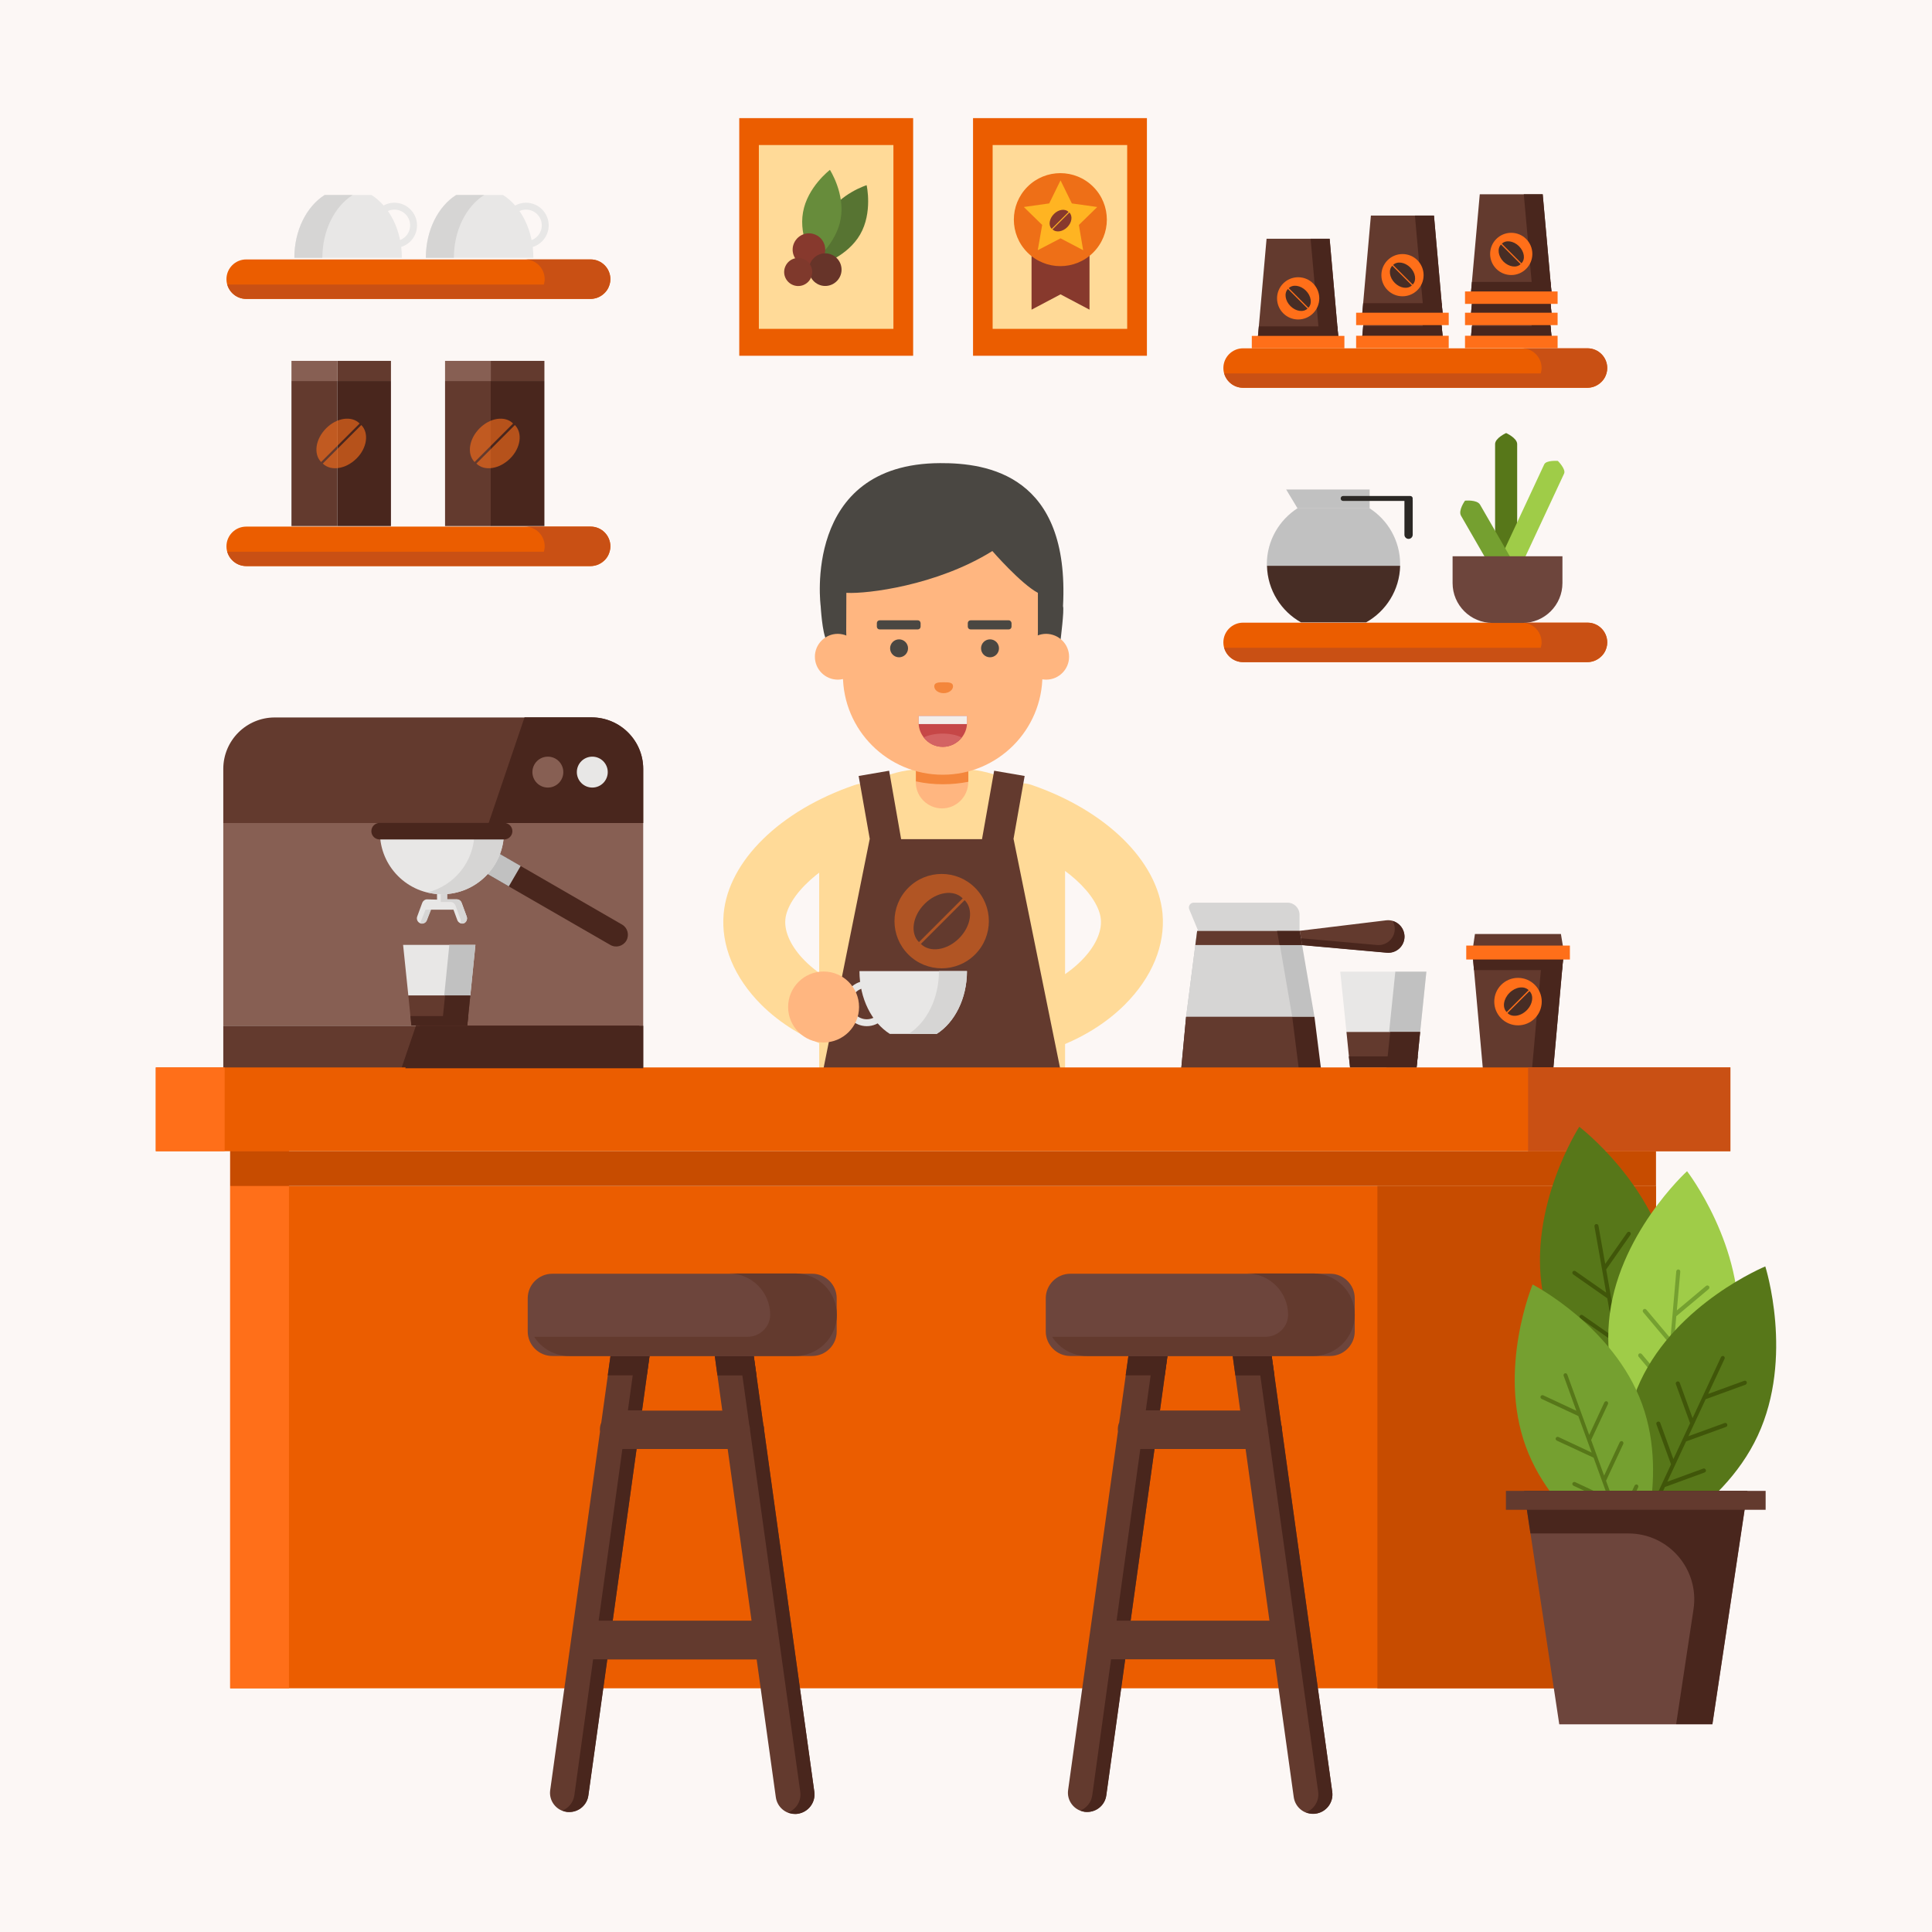<?xml version="1.0" encoding="utf-8"?>
<!-- Generator: Adobe Illustrator 22.1.0, SVG Export Plug-In . SVG Version: 6.00 Build 0)  -->
<svg version="1.1" xmlns="http://www.w3.org/2000/svg" xmlns:xlink="http://www.w3.org/1999/xlink" x="0px" y="0px"
	 viewBox="0 0 1400 1400" style="enable-background:new 0 0 1400 1400;" xml:space="preserve">
<style type="text/css">
	.st0{fill:#FCF7F5;}
	.st1{fill:#EB5D00;}
	.st2{fill:#C95014;}
	.st3{fill:#FFDA98;}
	.st4{fill:#633A2E;}
	.st5{opacity:0.5;}
	.st6{fill:#FF6F19;}
	.st7{fill:#E8E7E6;}
	.st8{fill:#D6D5D4;}
	.st9{fill:#FFB680;}
	.st10{fill:#F4863B;}
	.st11{fill:#875F53;}
	.st12{fill:#49261D;}
	.st13{fill:#C1C1C1;}
	.st14{fill:#472D25;}
	.st15{fill:#C74C00;}
	.st16{fill:#6D453C;}
	.st17{fill:#577719;}
	.st18{fill:#405609;}
	.st19{fill:#9FCC48;}
	.st20{fill:#75A030;}
	.st21{opacity:0.6;}
	.st22{fill:#2B2825;}
	.st23{opacity:0.85;}
	.st24{fill:#3A6320;}
	.st25{fill:#4C7F2A;}
	.st26{fill:#721D1A;}
	.st27{fill:#4C1715;}
	.st28{fill:#681D19;}
	.st29{fill:#FFAE0D;}
	.st30{fill:#C64747;}
	.st31{fill:#F2EEEB;}
	.st32{fill:#D36363;}
	.st33{fill:#4A4742;}
</style>
<g id="BACKGROUND">
	<rect class="st0" width="1400" height="1400"/>
</g>
<g id="OBJECT">
	<g>
		<g>
			<g>
				<path class="st1" d="M428,410.2H178.4c-7.9,0-14.3-6.4-14.3-14.3l0,0c0-7.9,6.4-14.3,14.3-14.3H428c7.9,0,14.3,6.4,14.3,14.3
					l0,0C442.3,403.8,435.9,410.2,428,410.2z"/>
				<path class="st2" d="M441.7,399.8c0.4-1.3,0.6-2.5,0.6-3.9c0-7.9-6.4-14.3-14.3-14.3h-47.6c7.9,0,14.3,6.4,14.3,14.3
					c0,1.4-0.3,2.7-0.6,3.9H164.7c1.7,6,7.2,10.4,13.7,10.4h201.9H428c0.9,0,1.8-0.1,2.6-0.3c0.3-0.1,0.6-0.2,0.9-0.2
					c0.5-0.1,1-0.3,1.5-0.5c0.4-0.1,0.7-0.3,1.1-0.5c0.4-0.2,0.7-0.4,1.1-0.6c0.4-0.2,0.8-0.5,1.2-0.8c0.2-0.2,0.4-0.3,0.6-0.5
					C439.3,405.1,440.9,402.6,441.7,399.8L441.7,399.8L441.7,399.8z"/>
			</g>
			<g>
				<path class="st1" d="M428,216.6H178.4c-7.9,0-14.3-6.4-14.3-14.3l0,0c0-7.9,6.4-14.3,14.3-14.3H428c7.9,0,14.3,6.4,14.3,14.3
					l0,0C442.3,210.1,435.9,216.6,428,216.6z"/>
				<path class="st2" d="M441.7,206.2c0.4-1.3,0.6-2.5,0.6-3.9c0-7.9-6.4-14.3-14.3-14.3h-47.6c7.9,0,14.3,6.4,14.3,14.3
					c0,1.4-0.3,2.7-0.6,3.9H164.7c1.7,6,7.2,10.4,13.7,10.4h201.9H428c0.9,0,1.8-0.1,2.6-0.3c0.3-0.1,0.6-0.2,0.9-0.2
					c0.5-0.1,1-0.3,1.5-0.5c0.4-0.1,0.7-0.3,1.1-0.5c0.4-0.2,0.7-0.4,1.1-0.6c0.4-0.2,0.8-0.5,1.2-0.8c0.2-0.2,0.4-0.3,0.6-0.5
					C439.3,211.4,440.9,209,441.7,206.2L441.7,206.2L441.7,206.2z"/>
			</g>
			<g>
				<g>
					<g>
						<path class="st3" d="M667.2,770.5c-46.1,0-88.2-15.3-115.5-42.4C532,708.4,522.3,685,524.4,662c3.5-38,40.7-74.6,94.8-93.1
							c11.7-4,24.4,2.2,28.5,13.9c4,11.7-2.2,24.4-13.9,28.5c-40,13.8-63.2,38.6-64.7,54.9c-0.9,9.3,4.4,20.3,14.3,30.2
							c22,21.9,59.4,32.5,100.1,28.6c12.3-1.2,23.3,7.8,24.5,20.1c1.2,12.3-7.8,23.3-20.1,24.5C680.9,770.2,674,770.5,667.2,770.5z"
							/>
						<path class="st3" d="M699.5,770.5c-6.8,0-13.7-0.3-20.6-1c-12.3-1.2-21.3-12.2-20.1-24.5c1.2-12.3,12.2-21.3,24.5-20.1
							c40.8,3.9,78.2-6.7,100.1-28.6c10-9.9,15.2-20.9,14.3-30.2c-1.5-16.4-24.7-41.2-64.7-54.9c-11.7-4-17.9-16.8-13.9-28.5
							c4-11.7,16.8-17.9,28.5-13.9c54,18.6,91.2,55.1,94.8,93.1c2.1,22.9-7.6,46.4-27.3,66.1C787.7,755.3,745.6,770.5,699.5,770.5z"
							/>
						<path class="st3" d="M771.7,820.3H593.6V632.6c0-41.5,33.7-75.2,75.2-75.2h27.8c41.5,0,75.2,33.7,75.2,75.2V820.3z"/>
					</g>
					<g>
						<polygon class="st4" points="593.4,790.8 771.6,790.8 734.5,608.1 734.4,608.1 742.5,562.3 720.4,558.5 711.6,608.1 
							653,608.1 644.3,558.5 622.2,562.3 630.3,608.1 630.2,608.1 						"/>
						<g class="st5">
							
								<ellipse transform="matrix(0.707 -0.707 0.707 0.707 -272.074 678.09)" class="st6" cx="682.5" cy="667.5" rx="34.2" ry="34.2"/>
							<g>
								<path class="st4" d="M670,655c-8.8,8.8-10.6,21.2-4.1,27.7l31.7-31.7C691.2,644.4,678.8,646.2,670,655z"/>
								<path class="st4" d="M699,652.3L667.3,684c6.5,6.5,18.9,4.7,27.7-4.1C703.7,671.2,705.6,658.8,699,652.3z"/>
							</g>
						</g>
					</g>
				</g>
				<g>
					<g>
						<path class="st7" d="M700.7,703.7h-77.9c0,20,9,37.3,22,45.5h34C691.7,741,700.7,723.7,700.7,703.7z"/>
						<path class="st8" d="M680.4,703.7c0,20-9,37.3-22,45.5h20.3c13-8.2,22-25.5,22-45.5H680.4z"/>
						<path class="st7" d="M628.1,710.8c-9.1,0-16.4,7.4-16.4,16.4c0,9.1,7.4,16.4,16.4,16.4c9.1,0,16.4-7.4,16.4-16.4
							C644.5,718.2,637.1,710.8,628.1,710.8z M628.1,738.6c-6.3,0-11.4-5.1-11.4-11.4c0-6.3,5.1-11.4,11.4-11.4
							c6.3,0,11.4,5.1,11.4,11.4C639.4,733.5,634.4,738.6,628.1,738.6z"/>
					</g>
					<circle class="st9" cx="596.8" cy="729.7" r="25.7"/>
				</g>
			</g>
			<g>
				<path class="st7" d="M308.6,186.8h77.9c0-20-9-37.3-22-45.5h-34C317.5,149.5,308.6,166.8,308.6,186.8z"/>
				<path class="st8" d="M328.9,186.8c0-20,9-37.3,22-45.5h-20.3c-13,8.2-22,25.5-22,45.5H328.9z"/>
				<path class="st7" d="M381.2,179.7c9.1,0,16.4-7.4,16.4-16.4s-7.4-16.4-16.4-16.4s-16.4,7.4-16.4,16.4S372.1,179.7,381.2,179.7z
					 M381.2,151.9c6.3,0,11.4,5.1,11.4,11.4c0,6.3-5.1,11.4-11.4,11.4c-6.3,0-11.4-5.1-11.4-11.4C369.8,157,374.9,151.9,381.2,151.9
					z"/>
			</g>
			<g>
				<path class="st7" d="M213.3,186.8h77.9c0-20-9-37.3-22-45.5h-34C222.2,149.5,213.3,166.8,213.3,186.8z"/>
				<path class="st8" d="M233.6,186.8c0-20,9-37.3,22-45.5h-20.3c-13,8.2-22,25.5-22,45.5H233.6z"/>
				<path class="st7" d="M285.8,179.7c9.1,0,16.4-7.4,16.4-16.4s-7.4-16.4-16.4-16.4s-16.4,7.4-16.4,16.4S276.8,179.7,285.8,179.7z
					 M285.8,151.9c6.3,0,11.4,5.1,11.4,11.4c0,6.3-5.1,11.4-11.4,11.4c-6.3,0-11.4-5.1-11.4-11.4C274.5,157,279.6,151.9,285.8,151.9
					z"/>
			</g>
			<path class="st9" d="M663.6,544v22.8c0,10.5,8.6,19,19,19c10.5,0,19-8.6,19-19V544H663.6z"/>
			<path class="st10" d="M701.7,556.6v9.9c-6,1.2-12.1,1.8-18.5,1.8c-6.7,0-13.2-0.7-19.5-2.1v-9.9c6.3,1.5,12.8,2.3,19.5,2.3
				C689.6,558.6,695.7,557.9,701.7,556.6z"/>
			<g>
				<polygon class="st11" points="466.1,713.1 466.1,596.4 161.8,596.4 161.8,713.1 161.8,743.3 466.1,743.3 				"/>
				<rect x="161.8" y="743.3" class="st4" width="304.3" height="30.8"/>
				<polygon class="st4" points="463.3,743.3 463.3,774.1 290.9,774.1 301.4,743.3 				"/>
				<path class="st4" d="M466.1,557.2c0-20.6-16.7-37.3-37.3-37.3H199.1c-20.6,0-37.3,16.7-37.3,37.3v39.2h304.3V557.2z"/>
				<polygon class="st12" points="463.3,743.3 463.3,774.1 290.9,774.1 301.4,743.3 				"/>
				<path class="st12" d="M466.1,557.2v39.2H354.1l26-76.6h48.6C449.3,519.9,466.1,536.6,466.1,557.2z"/>
				<circle class="st7" cx="429.2" cy="559.5" r="11.2"/>
				<circle class="st11" cx="397" cy="559.5" r="11.2"/>
				<g>
					<g>
						<path class="st12" d="M453.9,681.6L453.9,681.6c-2.4,4.1-7.6,5.5-11.7,3.1L345.6,629c-4.1-2.4-5.5-7.6-3.1-11.7l0,0
							c2.4-4.1,7.6-5.5,11.7-3.1l96.6,55.8C454.8,672.3,456.2,677.5,453.9,681.6z"/>
						<path class="st13" d="M354.1,614.1c-4.1-2.4-9.3-0.9-11.7,3.1c-2.4,4.1-0.9,9.3,3.1,11.7l23.2,13.4l8.6-14.8L354.1,614.1z"/>
						<path class="st7" d="M338.2,664.2l-3.6-9.8c0-0.1-0.1-0.1-0.1-0.2c-0.5-1.5-1.9-2.5-3.5-2.5H324V642c0-2.1-1.7-3.7-3.7-3.7
							c-2.1,0-3.7,1.7-3.7,3.7l0.1,9.9l-7.2-0.2c-1.6,0-3,1.1-3.5,2.5c0,0.1-0.1,0.1-0.1,0.2l-3.6,9.8c-0.7,1.9,0.3,4.1,2.2,4.8
							c1.9,0.7,4.1-0.3,4.8-2.2l2.8-7.6h16.5l2.8,7.6c0.7,1.9,2.9,2.9,4.8,2.2h0C337.9,668.3,338.9,666.2,338.2,664.2z"/>
						<g>
							<path class="st8" d="M338.2,664.2l-3.6-9.8c0-0.1-0.1-0.1-0.1-0.2c-0.5-1.5-1.9-2.5-3.5-2.5H324V642c0-2.1-1.7-3.7-3.7-3.7
								c-1.5,0-2.7,0.9-3.3,2.1c1.4,0.5,2.4,1.9,2.4,3.5v9.7h7.1c1.6,0,3,1.1,3.5,2.5c0,0.1,0.1,0.1,0.1,0.2l3.6,9.8
								c0.4,1,0.3,2-0.2,2.9c0.8,0.3,1.7,0.4,2.6,0.1h0C337.9,668.3,338.9,666.2,338.2,664.2z"/>
							<path class="st8" d="M308.4,659.1l-3.8,9.5c0,0.1-0.2,0.2-0.2,0.4c0,0,0.1,0,0.1,0.1c1.9,0.7,4.1-0.3,4.8-2.2l3.1-7.7H308.4z
								"/>
						</g>
						<path class="st7" d="M320.2,648c24.8,0,44.9-20.1,44.9-44.9h-89.8C275.3,627.9,295.4,648,320.2,648z"/>
						<path class="st8" d="M343.8,603.1c0,21.1-14.6,38.8-34.2,43.6c3.4,0.8,7,1.3,10.7,1.3c24.8,0,44.9-20.1,44.9-44.9H343.8z"/>
						<path class="st12" d="M365.3,608.3h-90.2c-3.3,0-6-2.7-6-6l0,0c0-3.3,2.7-6,6-6h90.2c3.3,0,6,2.7,6,6l0,0
							C371.3,605.6,368.6,608.3,365.3,608.3z"/>
					</g>
				</g>
			</g>
			<g>
				<g>
					<g>
						<polygon class="st4" points="1133.1,690.4 1100.1,690.4 1099.9,690.4 1067,690.4 1074.5,774.1 1125.6,774.1 						"/>
						<polygon class="st12" points="1131.9,703 1133.1,690.4 1067,690.4 1068.1,703 						"/>
						<polygon class="st12" points="1117.7,690.4 1110.2,774.1 1125.6,774.1 1133.1,690.4 						"/>
						<polygon class="st4" points="1132.9,687.7 1067.2,687.7 1068.8,676.8 1131.1,676.8 						"/>
						<rect x="1062.5" y="685.2" class="st6" width="75.1" height="10.1"/>
					</g>
					<g>
						<circle class="st6" cx="1100" cy="725.8" r="17.2"/>
						<g>
							<path class="st14" d="M1093.8,719.5c-4.4,4.4-5.3,10.6-2,13.9l15.9-15.9C1104.4,714.2,1098.2,715.1,1093.8,719.5z"/>
							<path class="st14" d="M1108.3,718.2l-15.9,15.9c3.3,3.3,9.5,2.4,13.9-2C1110.7,727.7,1111.6,721.4,1108.3,718.2z"/>
						</g>
					</g>
				</g>
			</g>
			<g>
				<g>
					<g>
						<polygon class="st4" points="1124.6,247.6 1095.2,247.6 1095,247.6 1065.6,247.6 1072.3,172.9 1117.9,172.9 						"/>
						<polygon class="st12" points="1123.6,236.4 1124.6,247.6 1065.6,247.6 1066.6,236.4 						"/>
						<polygon class="st12" points="1110.9,247.6 1104.2,172.9 1117.9,172.9 1124.6,247.6 						"/>
						<rect x="1061.6" y="243.3" class="st6" width="67.1" height="9"/>
					</g>
					<g>
						<circle class="st6" cx="1095.1" cy="216" r="15.3"/>
						<g>
							<path class="st14" d="M1089.5,221.6c-3.9-3.9-4.7-9.5-1.8-12.4l14.2,14.2C1099,226.4,1093.5,225.6,1089.5,221.6z"/>
							<path class="st14" d="M1102.5,222.9l-14.2-14.2c2.9-2.9,8.5-2.1,12.4,1.8C1104.6,214.4,1105.5,219.9,1102.5,222.9z"/>
						</g>
					</g>
				</g>
			</g>
			<g>
				<g>
					<g>
						<polygon class="st4" points="1124.6,231 1095.2,231 1095,231 1065.6,231 1072.3,156.2 1117.9,156.2 						"/>
						<polygon class="st12" points="1123.6,219.7 1124.6,231 1065.6,231 1066.6,219.7 						"/>
						<polygon class="st12" points="1110.9,231 1104.2,156.2 1117.9,156.2 1124.6,231 						"/>
						<rect x="1061.6" y="226.6" class="st6" width="67.1" height="9"/>
					</g>
					<g>
						<circle class="st6" cx="1095.1" cy="199.4" r="15.3"/>
						<g>
							<path class="st14" d="M1089.5,205c-3.9-3.9-4.7-9.5-1.8-12.4l14.2,14.2C1099,209.7,1093.5,208.9,1089.5,205z"/>
							<path class="st14" d="M1102.5,206.2l-14.2-14.2c2.9-2.9,8.5-2.1,12.4,1.8C1104.6,197.7,1105.5,203.3,1102.5,206.2z"/>
						</g>
					</g>
				</g>
			</g>
			<g>
				<g>
					<g>
						<polygon class="st4" points="1124.6,215.5 1095.2,215.5 1095,215.5 1065.6,215.5 1072.3,140.8 1117.9,140.8 						"/>
						<polygon class="st12" points="1123.6,204.3 1124.6,215.5 1065.6,215.5 1066.6,204.3 						"/>
						<polygon class="st12" points="1110.9,215.5 1104.2,140.8 1117.9,140.8 1124.6,215.5 						"/>
						<rect x="1061.6" y="211.2" class="st6" width="67.1" height="9"/>
					</g>
					<g>
						<circle class="st6" cx="1095.1" cy="184" r="15.3"/>
						<g>
							<path class="st14" d="M1089.5,189.6c-3.9-3.9-4.7-9.5-1.8-12.4l14.2,14.2C1099,194.3,1093.5,193.5,1089.5,189.6z"/>
							<path class="st14" d="M1102.5,190.8l-14.2-14.2c2.9-2.9,8.5-2.1,12.4,1.8C1104.6,182.3,1105.5,187.8,1102.5,190.8z"/>
						</g>
					</g>
				</g>
			</g>
			<g>
				<g>
					<g>
						<polygon class="st4" points="1045.7,247.6 1016.3,247.6 1016.2,247.6 986.8,247.6 993.4,172.9 1039.1,172.9 						"/>
						<polygon class="st12" points="1044.7,236.4 1045.7,247.6 986.8,247.6 987.8,236.4 						"/>
						<polygon class="st12" points="1032,247.6 1025.3,172.9 1039.1,172.9 1045.7,247.6 						"/>
						<rect x="982.7" y="243.3" class="st6" width="67.1" height="9"/>
					</g>
					<g>
						<circle class="st6" cx="1016.3" cy="216" r="15.3"/>
						<g>
							<path class="st14" d="M1010.7,221.6c-3.9-3.9-4.7-9.5-1.8-12.4l14.2,14.2C1020.1,226.4,1014.6,225.6,1010.7,221.6z"/>
							<path class="st14" d="M1023.7,222.9l-14.2-14.2c2.9-2.9,8.5-2.1,12.4,1.8C1025.8,214.4,1026.6,219.9,1023.7,222.9z"/>
						</g>
					</g>
				</g>
			</g>
			<g>
				<g>
					<g>
						<polygon class="st4" points="1045.7,231 1016.3,231 1016.2,231 986.8,231 993.4,156.2 1039.1,156.2 						"/>
						<polygon class="st12" points="1044.7,219.7 1045.7,231 986.8,231 987.8,219.7 						"/>
						<polygon class="st12" points="1032,231 1025.3,156.2 1039.1,156.2 1045.7,231 						"/>
						<rect x="982.7" y="226.6" class="st6" width="67.1" height="9"/>
					</g>
					<g>
						<circle class="st6" cx="1016.3" cy="199.4" r="15.3"/>
						<g>
							<path class="st14" d="M1010.7,205c-3.9-3.9-4.7-9.5-1.8-12.4l14.2,14.2C1020.1,209.7,1014.6,208.9,1010.7,205z"/>
							<path class="st14" d="M1023.7,206.2l-14.2-14.2c2.9-2.9,8.5-2.1,12.4,1.8C1025.8,197.7,1026.6,203.3,1023.7,206.2z"/>
						</g>
					</g>
				</g>
			</g>
			<g>
				<g>
					<g>
						<polygon class="st4" points="970.1,247.8 940.7,247.8 940.6,247.8 911.2,247.8 917.8,173 963.5,173 						"/>
						<polygon class="st12" points="969.1,236.5 970.1,247.8 911.2,247.8 912.2,236.5 						"/>
						<polygon class="st12" points="956.4,247.8 949.7,173 963.5,173 970.1,247.8 						"/>
						<rect x="907.1" y="243.4" class="st6" width="67.1" height="9"/>
					</g>
					<g>
						<circle class="st6" cx="940.7" cy="216.2" r="15.3"/>
						<g>
							<path class="st14" d="M935.1,221.8c-3.9-3.9-4.7-9.5-1.8-12.4l14.2,14.2C944.5,226.5,939,225.7,935.1,221.8z"/>
							<path class="st14" d="M948.1,223l-14.2-14.2c2.9-2.9,8.5-2.1,12.4,1.8C950.2,214.5,951,220.1,948.1,223z"/>
						</g>
					</g>
				</g>
			</g>
			<g>
				<polygon class="st7" points="344.5,684.7 318.4,684.7 318.3,684.7 292.1,684.7 295.9,721.4 340.8,721.4 				"/>
				<polygon class="st13" points="325.6,684.7 321.9,721.4 340.8,721.4 344.5,684.7 				"/>
				<polygon class="st4" points="295.9,721.4 298.1,743.1 338.6,743.1 340.8,721.4 				"/>
				<polygon class="st12" points="297.4,736.3 298.1,743.1 338.6,743.1 339.3,736.3 				"/>
				<polygon class="st12" points="322.5,721.4 320.3,743.1 338.6,743.1 340.8,721.4 				"/>
			</g>
			<g>
				<polygon class="st7" points="1033.6,704.1 1002.5,704.1 1002.3,704.1 971.2,704.1 975.7,747.8 1029.1,747.8 				"/>
				<polygon class="st13" points="1011.1,704.1 1006.6,747.8 1029.1,747.8 1033.6,704.1 				"/>
				<polygon class="st4" points="975.7,747.8 978.3,773.6 1026.5,773.6 1029.1,747.8 				"/>
				<polygon class="st12" points="977.4,765.5 978.3,773.6 1026.5,773.6 1027.4,765.5 				"/>
				<polygon class="st12" points="1007.4,747.8 1004.7,773.6 1026.5,773.6 1029.1,747.8 				"/>
			</g>
			<g>
				<path class="st8" d="M941.7,674.7h-73.4l-6.5-15.7c-1-2.3,0.7-4.9,3.2-4.9h67.9c4.9,0,8.8,3.9,8.8,8.8V674.7z"/>
				<polygon class="st13" points="952.5,736.8 859.5,736.8 867.5,674.6 941.8,674.6 				"/>
				<polygon class="st12" points="957.2,774.1 856,774.1 859.5,736.8 952.5,736.8 				"/>
				<polygon class="st8" points="936.4,736.8 859.5,736.8 867.5,674.6 925.7,674.6 				"/>
				<polygon class="st4" points="941.1,774.1 856,774.1 859.5,736.8 936.4,736.8 				"/>
				<polygon class="st4" points="943.6,684.8 941.8,674.6 867.5,674.6 866.2,684.8 				"/>
				<polygon class="st12" points="941.8,674.6 925.4,674.6 927.2,684.8 943.6,684.8 				"/>
				<path class="st4" d="M943.6,684.8l61.3,5.5c6.9,0.6,12.8-4.8,12.8-11.7l0,0c0-7.1-6.2-12.5-13.2-11.7l-62.7,7.6L943.6,684.8z"/>
				<path class="st12" d="M1009.2,667.4c0.9,1.7,1.5,3.6,1.5,5.7c0,6.9-5.9,12.3-12.8,11.7l-55.1-4.9l0.9,5l61.3,5.5
					c6.9,0.6,12.8-4.8,12.8-11.7C1017.7,673.2,1014,668.8,1009.2,667.4z"/>
			</g>
			<g>
				<rect x="166.8" y="859.4" class="st1" width="1033.2" height="364"/>
				<rect x="166.8" y="785.8" class="st6" width="42.6" height="437.6"/>
				<rect x="112.9" y="773.5" class="st1" width="1141" height="60.7"/>
				<rect x="112.9" y="773.5" class="st6" width="49.9" height="60.7"/>
				<rect x="1107.3" y="773.5" class="st2" width="146.6" height="60.7"/>
				<g>
					<rect x="998.1" y="859.4" class="st15" width="201.9" height="364"/>
					<rect x="166.8" y="834.2" class="st15" width="1033.2" height="25.2"/>
				</g>
			</g>
			<g>
				<path class="st4" d="M965.4,1298.5L929,1036.2c0-0.1,0-0.2,0-0.2c0-1.3-0.2-2.6-0.6-3.8l-8.2-59c-1.1-7.7-8.1-13-15.8-11.9
					c-7.7,1.1-13,8.1-11.9,15.8l6.2,45h-58.2l6.2-45c1.1-7.7-4.3-14.7-11.9-15.8c-7.7-1.1-14.7,4.3-15.8,11.9l-8,57.6
					c-0.7,1.6-1,3.4-1,5.2c0,0.4,0.1,0.9,0.1,1.3L774,1297.1c-1.1,7.7,4.3,14.7,11.9,15.8c0.7,0.1,1.3,0.1,1.9,0.1
					c6.9,0,12.9-5.1,13.8-12.1l13.7-98.5h108.3l13.9,99.9c1,7,7,12.1,13.8,12.1c0.6,0,1.3,0,1.9-0.1
					C961.1,1313.2,966.4,1306.1,965.4,1298.5z M819.3,1174.4l17.3-124.4h66l17.3,124.4H819.3z"/>
				<g>
					<polygon class="st12" points="836.6,1050 826.3,1050 809.1,1174.4 819.3,1174.4 					"/>
					<path class="st12" d="M836.5,977l-6.2,45h10.3l6.2-45c1.1-7.7-4.3-14.7-11.9-15.8c-2.5-0.3-4.9,0-7,0.9
						C833.6,964.5,837.4,970.5,836.5,977z"/>
					<path class="st12" d="M965.4,1298.5L929,1036.2c0-0.1,0-0.2,0-0.2c0-1.3-0.2-2.6-0.6-3.8l-8.2-59c-1.1-7.7-8.1-13-15.8-11.9
						c-1.1,0.2-2.2,0.5-3.2,0.9c4.5,1.8,8,5.9,8.8,11l8.2,59c0.3,1.2,0.6,2.5,0.6,3.8c0,0.1,0,0.2,0,0.2l36.4,262.2
						c0.9,6.5-2.9,12.6-8.8,14.9c1.6,0.6,3.3,1,5.1,1c0.6,0,1.3,0,1.9-0.1C961.1,1313.2,966.4,1306.1,965.4,1298.5z"/>
					<path class="st12" d="M791.5,1300.9c-0.7,5.2-4.2,9.3-8.7,11.1c1,0.4,2.1,0.7,3.2,0.9c0.7,0.1,1.3,0.1,1.9,0.1
						c6.9,0,12.9-5.1,13.8-12.1l13.7-98.5h-10.3L791.5,1300.9z"/>
				</g>
				<path class="st12" d="M895.2,996.7h28.3l-3.3-23.5c-1.1-7.7-8.1-13-15.8-11.9c-7.7,1.1-13,8.1-11.9,15.8L895.2,996.7z"/>
				<path class="st12" d="M844,996.7l2.7-19.7c1.1-7.7-4.3-14.7-11.9-15.8c-7.7-1.1-14.7,4.3-15.8,11.9l-3.3,23.5H844z"/>
				<path class="st16" d="M963.9,982.6H775.6c-9.8,0-17.8-8-17.8-17.8v-24c0-9.8,8-17.8,17.8-17.8h188.3c9.8,0,17.8,8,17.8,17.8v24
					C981.7,974.5,973.7,982.6,963.9,982.6z"/>
				<path class="st4" d="M951.8,922.8h-48.3c16.4,0,29.9,13.4,29.9,29.9v0c0,0.1,0,0.1,0,0.2c-0.1,8.8-7.6,15.8-16.4,15.8H762.4
					c5.3,8.3,14.6,13.9,25.2,13.9h116h48.3c1.2,0,2.4-0.1,3.5-0.2c0.3,0,0.7-0.1,1-0.2c0.8-0.1,1.7-0.3,2.5-0.5
					c0.3-0.1,0.7-0.2,1-0.3c0.9-0.3,1.9-0.6,2.8-0.9c0.2-0.1,0.3-0.1,0.5-0.2c1.1-0.5,2.2-1,3.2-1.6c0.1,0,0.1-0.1,0.2-0.1
					c1-0.6,1.9-1.2,2.8-1.8c0.1-0.1,0.3-0.2,0.4-0.3c0.9-0.7,1.7-1.4,2.5-2.1c0,0,0.1-0.1,0.1-0.1c5.7-5.5,9.3-13.1,9.3-21.6v0
					C981.7,936.3,968.3,922.8,951.8,922.8z"/>
			</g>
			<g>
				<path class="st4" d="M590.1,1298.5l-36.4-262.2c0-0.1,0-0.2,0-0.2c0-1.3-0.2-2.6-0.6-3.8l-8.2-59c-1.1-7.7-8.1-13-15.8-11.9
					c-7.7,1.1-13,8.1-11.9,15.8l6.2,45h-58.2l6.2-45c1.1-7.7-4.3-14.7-11.9-15.8c-7.7-1.1-14.7,4.3-15.8,11.9l-8,57.6
					c-0.7,1.6-1,3.4-1,5.2c0,0.4,0.1,0.9,0.1,1.3l-36.1,259.8c-1.1,7.7,4.3,14.7,11.9,15.8c0.7,0.1,1.3,0.1,1.9,0.1
					c6.9,0,12.9-5.1,13.8-12.1l13.7-98.5h108.3l13.9,99.9c1,7,7,12.1,13.8,12.1c0.6,0,1.3,0,1.9-0.1
					C585.8,1313.2,591.1,1306.1,590.1,1298.5z M444,1174.4l17.3-124.4h66l17.3,124.4H444z"/>
				<g>
					<polygon class="st12" points="461.3,1050 451,1050 433.8,1174.4 444,1174.4 					"/>
					<path class="st12" d="M461.2,977l-6.2,45h10.3l6.2-45c1.1-7.7-4.3-14.7-11.9-15.8c-2.5-0.3-4.9,0-7,0.9
						C458.3,964.5,462.1,970.5,461.2,977z"/>
					<path class="st12" d="M590.1,1298.5l-36.4-262.2c0-0.1,0-0.2,0-0.2c0-1.3-0.2-2.6-0.6-3.8l-8.2-59c-1.1-7.7-8.1-13-15.8-11.9
						c-1.1,0.2-2.2,0.5-3.2,0.9c4.5,1.8,8.1,5.9,8.8,11l8.2,59c0.3,1.2,0.6,2.5,0.6,3.8c0,0.1,0,0.2,0,0.2l36.4,262.2
						c0.9,6.5-2.9,12.6-8.8,14.9c1.6,0.6,3.3,1,5.1,1c0.6,0,1.3,0,1.9-0.1C585.8,1313.2,591.1,1306.1,590.1,1298.5z"/>
					<path class="st12" d="M416.2,1300.9c-0.7,5.2-4.2,9.3-8.7,11.1c1,0.4,2.1,0.7,3.2,0.9c0.7,0.1,1.3,0.1,1.9,0.1
						c6.9,0,12.9-5.1,13.8-12.1l13.7-98.5h-10.3L416.2,1300.9z"/>
				</g>
				<path class="st12" d="M519.9,996.7h28.3l-3.3-23.5c-1.1-7.7-8.1-13-15.8-11.9c-7.7,1.1-13,8.1-11.9,15.8L519.9,996.7z"/>
				<path class="st12" d="M468.7,996.7l2.7-19.7c1.1-7.7-4.3-14.7-11.9-15.8c-7.7-1.1-14.7,4.3-15.8,11.9l-3.3,23.5H468.7z"/>
				<path class="st16" d="M588.5,982.6H400.2c-9.8,0-17.8-8-17.8-17.8v-24c0-9.8,8-17.8,17.8-17.8h188.3c9.8,0,17.8,8,17.8,17.8v24
					C606.4,974.5,598.4,982.6,588.5,982.6z"/>
				<path class="st4" d="M576.5,922.8h-48.3c16.4,0,29.9,13.4,29.9,29.9v0c0,0.1,0,0.1,0,0.2c-0.1,8.8-7.6,15.8-16.4,15.8H387.1
					c5.3,8.3,14.6,13.9,25.2,13.9h116h48.3c1.2,0,2.4-0.1,3.5-0.2c0.3,0,0.7-0.1,1-0.2c0.8-0.1,1.7-0.3,2.5-0.5
					c0.3-0.1,0.7-0.2,1-0.3c0.9-0.3,1.9-0.6,2.8-0.9c0.2-0.1,0.3-0.1,0.5-0.2c1.1-0.5,2.2-1,3.2-1.6c0.1,0,0.1-0.1,0.2-0.1
					c1-0.6,1.9-1.2,2.8-1.8c0.1-0.1,0.3-0.2,0.4-0.3c0.9-0.7,1.7-1.4,2.5-2.1c0,0,0.1-0.1,0.1-0.1c5.7-5.5,9.3-13.1,9.3-21.6v0
					C606.4,936.3,593,922.8,576.5,922.8z"/>
			</g>
			<g>
				<g>
					<g>
						<path class="st17" d="M1117.9,936.4c10.9,61.7,65.9,103.6,65.9,103.6s37.4-58.2,26.5-119.9c-10.9-61.7-65.9-103.6-65.9-103.6
							S1107,874.6,1117.9,936.4z"/>
						<path class="st18" d="M1182.1,1038.7l-5.6-31.9l-24.6-17.2c-0.7-0.5-0.8-1.4-0.4-2c0.5-0.7,1.4-0.8,2-0.4l22.2,15.5l-5.2-29.6
							l-25.3-17.7c-0.7-0.5-0.8-1.4-0.4-2c0.5-0.7,1.4-0.8,2-0.4l22.9,16l-5-28.2l-24.7-17.3c-0.7-0.5-0.8-1.4-0.4-2
							c0.5-0.7,1.4-0.8,2-0.4l22.3,15.6l-8.5-48c-0.1-0.8,0.4-1.6,1.2-1.7c0.8-0.1,1.6,0.4,1.7,1.2l4.9,27.7l15.9-22.7
							c0.5-0.7,1.4-0.8,2-0.4c0.7,0.5,0.8,1.4,0.4,2l-17.6,25.1l5.1,29.1l16-22.8c0.5-0.7,1.4-0.8,2-0.4c0.7,0.5,0.8,1.4,0.4,2
							l-17.7,25.2l5.6,31.7l15.9-22.6c0.5-0.7,1.4-0.8,2-0.4c0.7,0.5,0.8,1.4,0.4,2l-17.5,25l2.9,16.2l0.1,0.1l-0.1,0.1l5.8,32.9
							c-0.7,1.2-1.2,1.9-1.2,1.9S1183.1,1039.5,1182.1,1038.7z"/>
					</g>
					<g>
						<path class="st19" d="M1165.9,957.7c-5.5,62.4,36.8,117.2,36.8,117.2s51.1-46.5,56.6-109c5.5-62.4-36.8-117.2-36.8-117.2
							S1171.3,895.3,1165.9,957.7z"/>
						<path class="st20" d="M1201.4,1073.2l2.8-32.3l-19.3-23c-0.5-0.6-0.4-1.5,0.2-2.1c0.6-0.5,1.5-0.4,2.1,0.2l17.4,20.7l2.6-30
							l-19.8-23.6c-0.5-0.6-0.4-1.5,0.2-2.1c0.6-0.5,1.5-0.4,2.1,0.2l17.9,21.4l2.5-28.6l-19.4-23.1c-0.5-0.6-0.4-1.5,0.2-2.1
							c0.6-0.5,1.5-0.4,2.1,0.2l17.5,20.8l4.2-48.6c0.1-0.8,0.8-1.4,1.6-1.3c0.8,0.1,1.4,0.8,1.3,1.6l-2.5,28.1l21.2-17.8
							c0.6-0.5,1.5-0.4,2.1,0.2c0.5,0.6,0.4,1.5-0.2,2.1l-23.5,19.7l-2.6,29.4l21.3-17.9c0.6-0.5,1.5-0.4,2.1,0.2
							c0.5,0.6,0.4,1.5-0.2,2.1l-23.6,19.8l-2.8,32.1l21.2-17.8c0.6-0.5,1.5-0.4,2.1,0.2c0.5,0.6,0.4,1.5-0.2,2.1l-23.4,19.6
							l-1.4,16.4l0.1,0.1l-0.1,0.1l-2.9,33.3c-1,1-1.6,1.6-1.6,1.6S1202.2,1074.3,1201.4,1073.2z"/>
					</g>
					<g>
						<path class="st17" d="M1188.7,1000.8c-26.5,56.8-5.5,122.7-5.5,122.7s64-26.2,90.5-83.1c26.5-56.8,5.5-122.7,5.5-122.7
							S1215.2,944,1188.7,1000.8z"/>
						<path class="st18" d="M1265.8,1001.5c-0.3-0.8-1.1-1.2-1.9-0.9l-26.1,9.5l11.9-25.5c0.3-0.7,0-1.6-0.7-1.9
							c-0.7-0.3-1.6,0-1.9,0.7l-20.6,44.2l-9.3-25.6c-0.3-0.8-1.1-1.2-1.9-0.9c-0.8,0.3-1.2,1.1-0.9,1.9l10.3,28.3l-12.1,26
							l-9.5-26.2c-0.3-0.8-1.1-1.2-1.9-0.9c-0.8,0.3-1.2,1.1-0.9,1.9l10.6,29l-12.7,27.3l-9.3-25.4c-0.3-0.8-1.1-1.2-1.9-0.9
							c-0.8,0.3-1.2,1.1-0.9,1.9l10.3,28.2l-13.7,29.4c0.4,1.3,0.6,2.1,0.6,2.1s0.7-0.3,2.1-0.9l14.1-30.3l0.1,0l0-0.1l6.9-14.9
							l28.7-10.5c0.8-0.3,1.2-1.1,0.9-1.9c-0.3-0.8-1.1-1.2-1.9-0.9l-26,9.5l13.6-29.2l28.9-10.5c0.8-0.3,1.2-1.1,0.9-1.9
							c-0.3-0.8-1.1-1.2-1.9-0.9l-26.2,9.5l12.5-26.8l28.8-10.5C1265.6,1003.1,1266,1002.2,1265.8,1001.5z"/>
					</g>
					<g>
						<path class="st20" d="M1189.9,1017.4c20.5,56.3-5,117.3-5,117.3s-58.8-30.3-79.3-86.6c-20.5-56.3,5-117.3,5-117.3
							S1169.4,961.1,1189.9,1017.4z"/>
						<path class="st17" d="M1185.6,1132.8l-10.6-29.1l12.1-26c0.3-0.7,0-1.5-0.7-1.9c-0.7-0.3-1.5,0-1.9,0.7l-10.9,23.5l-9.8-27
							l12.5-26.7c0.3-0.7,0-1.5-0.7-1.9c-0.7-0.3-1.5,0-1.9,0.7l-11.3,24.2l-9.4-25.8l12.2-26.1c0.3-0.7,0-1.5-0.7-1.9
							c-0.7-0.3-1.5,0-1.9,0.7l-11,23.6l-15.9-43.8c-0.3-0.7-1.1-1.1-1.8-0.8c-0.7,0.3-1.1,1.1-0.8,1.8l9.2,25.3l-24-11.2
							c-0.7-0.3-1.5,0-1.9,0.7c-0.3,0.7,0,1.5,0.7,1.9l26.6,12.4l9.7,26.5l-24.1-11.3c-0.7-0.3-1.5,0-1.9,0.7
							c-0.3,0.7,0,1.5,0.7,1.9l26.7,12.4l10.5,28.9l-23.9-11.2c-0.7-0.3-1.5,0-1.9,0.7c-0.3,0.7,0,1.5,0.7,1.9l26.5,12.4l5.4,14.8
							l0,0.1l0.1,0l10.9,30c1.2,0.7,1.9,1,1.9,1S1185.1,1134.1,1185.6,1132.8z"/>
					</g>
				</g>
				<g>
					<polygon class="st16" points="1183.1,1080.4 1187.7,1080.4 1266.3,1080.4 1240.9,1249.5 1187.7,1249.5 1183.1,1249.5 
						1129.9,1249.5 1104.4,1080.4 					"/>
					<path class="st12" d="M1187.7,1080.4h-4.6h-78.7l4.6,30.8h43.2h4.6h23.2c29.2,0,51.5,26,47.2,54.8l-12.6,83.4h26.2l25.4-169.1
						H1187.7z"/>
					
						<rect x="1091.3" y="1080.3" transform="matrix(-1 -1.224647e-16 1.224647e-16 -1 2370.745 2174.352)" class="st4" width="188.2" height="13.7"/>
				</g>
			</g>
			<g>
				<g>
					<g>
						<g>
							<rect x="244.4" y="261.5" class="st4" width="38.9" height="14.6"/>
							<rect x="211.2" y="261.5" class="st11" width="33.2" height="14.6"/>
							<rect x="211.2" y="276.1" class="st4" width="33.2" height="105.1"/>
							<rect x="244.4" y="276.1" class="st12" width="38.9" height="105.1"/>
						</g>
						<g class="st21">
							<path class="st6" d="M236.3,310.4c-7.7,7.7-9.3,18.6-3.6,24.4l27.9-27.9C254.9,301.1,244,302.6,236.3,310.4z"/>
							<path class="st6" d="M261.8,308l-27.9,27.9c5.7,5.7,16.6,4.1,24.4-3.6S267.5,313.7,261.8,308z"/>
						</g>
					</g>
					<g>
						<g>
							<rect x="355.6" y="261.5" class="st4" width="38.9" height="14.6"/>
							<rect x="322.5" y="261.5" class="st11" width="33.2" height="14.6"/>
							<rect x="322.5" y="276.1" class="st4" width="33.2" height="105.1"/>
							<rect x="355.6" y="276.1" class="st12" width="38.9" height="105.1"/>
						</g>
						<g class="st21">
							<path class="st6" d="M347.5,310.4c-7.7,7.7-9.3,18.6-3.6,24.4l27.9-27.9C366.1,301.1,355.2,302.6,347.5,310.4z"/>
							<path class="st6" d="M373.1,308l-27.9,27.9c5.7,5.7,16.6,4.1,24.4-3.6S378.8,313.7,373.1,308z"/>
						</g>
					</g>
				</g>
			</g>
			<g>
				<path class="st1" d="M1150.4,479.8H900.8c-7.9,0-14.3-6.4-14.3-14.3l0,0c0-7.9,6.4-14.3,14.3-14.3h249.5
					c7.9,0,14.3,6.4,14.3,14.3l0,0C1164.7,473.3,1158.3,479.8,1150.4,479.8z"/>
				<path class="st2" d="M1164.1,469.4c0.4-1.3,0.6-2.5,0.6-3.9c0-7.9-6.4-14.3-14.3-14.3h-47.6c7.9,0,14.3,6.4,14.3,14.3
					c0,1.4-0.3,2.7-0.6,3.9H887.1c1.7,6,7.2,10.4,13.7,10.4h201.9h47.6c0.9,0,1.8-0.1,2.6-0.3c0.3-0.1,0.6-0.2,0.9-0.2
					c0.5-0.1,1-0.3,1.5-0.5c0.4-0.1,0.7-0.3,1.1-0.5c0.4-0.2,0.7-0.4,1.1-0.6c0.4-0.2,0.8-0.5,1.2-0.8c0.2-0.2,0.4-0.3,0.6-0.5
					C1161.7,474.6,1163.3,472.2,1164.1,469.4L1164.1,469.4L1164.1,469.4z"/>
			</g>
			<g>
				<path class="st1" d="M1150.4,281H900.8c-7.9,0-14.3-6.4-14.3-14.3l0,0c0-7.9,6.4-14.3,14.3-14.3h249.5c7.9,0,14.3,6.4,14.3,14.3
					l0,0C1164.7,274.5,1158.3,281,1150.4,281z"/>
				<path class="st2" d="M1164.1,270.6c0.4-1.3,0.6-2.5,0.6-3.9c0-7.9-6.4-14.3-14.3-14.3h-47.6c7.9,0,14.3,6.4,14.3,14.3
					c0,1.4-0.3,2.7-0.6,3.9H887.1c1.7,6,7.2,10.4,13.7,10.4h201.9h47.6c0.9,0,1.8-0.1,2.6-0.3c0.3-0.1,0.6-0.2,0.9-0.2
					c0.5-0.1,1-0.3,1.5-0.5c0.4-0.1,0.7-0.3,1.1-0.5c0.4-0.2,0.7-0.4,1.1-0.6c0.4-0.2,0.8-0.5,1.2-0.8c0.2-0.2,0.4-0.3,0.6-0.5
					C1161.7,275.8,1163.3,273.4,1164.1,270.6L1164.1,270.6L1164.1,270.6z"/>
			</g>
			<g>
				<polygon class="st13" points="992.5,368.3 940.2,368.3 932,354.7 992.5,354.7 				"/>
				<path class="st13" d="M1014.6,408.9c0-17.2-9-32.3-22.5-40.8h-51.6c-13.5,8.6-22.5,23.6-22.5,40.8c0,0.4,0,0.8,0,1.1h96.5
					C1014.6,409.7,1014.6,409.3,1014.6,408.9z"/>
				<path class="st14" d="M918.1,410c0.4,17.6,10.3,33,24.7,41h47.1c14.5-8.1,24.3-23.4,24.7-41H918.1z"/>
				<g>
					<path class="st22" d="M1021.9,363h-48.6c-1,0-1.8-0.8-1.8-1.8l0,0c0-1,0.8-1.8,1.8-1.8h48.6c1,0,1.8,0.8,1.8,1.8l0,0
						C1023.7,362.2,1022.9,363,1021.9,363z"/>
					<path class="st22" d="M1023.7,362.6v24.9c0,1.6-1.3,3-3,3l0,0c-1.6,0-3-1.3-3-3v-24.9c0-1.6,1.3-3,3-3l0,0
						C1022.4,359.6,1023.7,361,1023.7,362.6z"/>
				</g>
			</g>
			<g>
				<g>
					<path class="st17" d="M1091.4,416.4L1091.4,416.4c-4.4,0-8-3.6-8-8v-86.6c0-4.4,8-8,8-8l0,0c0,0,8,3.6,8,8v86.6
						C1099.4,412.8,1095.8,416.4,1091.4,416.4z"/>
					<path class="st19" d="M1087.3,423.3L1087.3,423.3c-4-1.8-6-6-4.5-9.2l36.2-77.6c1.5-3.2,9.9-2.5,9.9-2.5l0,0c0,0,6,6,4.5,9.2
						l-36.2,77.6C1095.7,424,1091.3,425.1,1087.3,423.3z"/>
					<path class="st20" d="M1095.2,421L1095.2,421c-3.8,2.2-8.7,0.9-10.9-2.9l-25.6-44.4c-2.2-3.8,2.9-10.9,2.9-10.9l0,0
						c0,0,8.7-0.9,10.9,2.9l25.6,44.4C1100.3,414,1099,418.9,1095.2,421z"/>
				</g>
				<path class="st16" d="M1103.3,451.4h-21.8c-15.9,0-28.9-12.9-28.9-28.9v-19.4h79.6v19.4C1132.2,438.5,1119.2,451.4,1103.3,451.4
					z"/>
			</g>
			<g>
				<g>
					<g>
						<rect x="535.7" y="85.6" class="st1" width="126" height="172.2"/>
						<rect x="549.9" y="105.1" class="st3" width="97.5" height="133.2"/>
					</g>
					<g class="st23">
						<path class="st24" d="M599.4,156.2c-9.2,15.9-4.7,35.7-4.7,35.7s19.4-6,28.6-22c9.2-15.9,4.7-35.7,4.7-35.7
							S608.6,140.2,599.4,156.2z"/>
						<path class="st25" d="M609.2,158.6c-3.2,18.3-19.5,30.7-19.5,30.7s-11.1-17.2-7.8-35.5c3.2-18.3,19.5-30.7,19.5-30.7
							S612.5,140.4,609.2,158.6z"/>
						<path class="st26" d="M596.9,185.9c-2.8,5.9-9.8,8.5-15.7,5.7c-5.9-2.8-8.5-9.8-5.7-15.7c2.8-5.9,9.8-8.5,15.7-5.7
							C597.1,172.9,599.6,180,596.9,185.9z"/>
						<path class="st27" d="M608.7,200.4c-2.8,5.9-9.8,8.5-15.7,5.7c-5.9-2.8-8.5-9.8-5.7-15.7c2.8-5.9,9.8-8.5,15.7-5.7
							C608.9,187.4,611.5,194.5,608.7,200.4z"/>
						<path class="st28" d="M587.6,201.4c-2.4,5.1-8.4,7.3-13.5,4.9c-5.1-2.4-7.3-8.4-4.9-13.5s8.4-7.3,13.5-4.9
							S590,196.3,587.6,201.4z"/>
					</g>
				</g>
				<g>
					<g>
						<rect x="705.1" y="85.6" class="st1" width="126" height="172.2"/>
						<rect x="719.3" y="105.1" class="st3" width="97.5" height="133.2"/>
					</g>
					<g class="st23">
						<polygon class="st26" points="768.5,213.3 747.5,224.4 747.5,154.3 789.5,154.3 789.5,224.4 						"/>
						<g>
							
								<ellipse transform="matrix(0.707 -0.707 0.707 0.707 112.554 590.006)" class="st1" cx="768.5" cy="159.1" rx="33.7" ry="33.7"/>
							<g>
								<polygon class="st29" points="768.5,130.7 776.7,147.4 795.1,150 781.8,163 784.9,181.3 768.5,172.7 752,181.3 755.2,163 
									741.9,150 760.3,147.4 								"/>
								<g>
									<path class="st26" d="M763.7,155.1c-3.4,3.4-4.1,8.2-1.6,10.7l12.2-12.2C771.8,151,767,151.7,763.7,155.1z"/>
									<path class="st26" d="M774.9,154l-12.2,12.2c2.5,2.5,7.3,1.8,10.7-1.6S777.4,156.5,774.9,154z"/>
								</g>
							</g>
						</g>
					</g>
				</g>
			</g>
			<g>
				<path class="st9" d="M683.1,561.4L683.1,561.4c-39.9,0-72.3-32.4-72.3-72.3v-48.9c0-39.9,32.4-72.3,72.3-72.3l0,0
					c39.9,0,72.3,32.4,72.3,72.3V489C755.4,529,723.1,561.4,683.1,561.4z"/>
				<polygon class="st22" points="610.8,366.2 610.8,366.4 610.9,366.4 				"/>
				<polygon class="st22" points="755.7,366.2 755.6,366.4 755.8,366.4 				"/>
				<g>
					<path class="st30" d="M700.7,518.8v4.8c0,0.4,0,0.7,0,1.1c-0.2,3.7-1.6,7-3.7,9.7c-3.2,4.1-8.2,6.8-13.8,6.8
						c-5.6,0-10.6-2.6-13.8-6.8c-2.1-2.7-3.5-6.1-3.7-9.7c0-0.4,0-0.7,0-1.1v-4.8H700.7z"/>
					<path class="st31" d="M700.7,518.8v4.8c0,0.4,0,0.7,0,1.1h-35c0-0.4,0-0.7,0-1.1v-4.8H700.7z"/>
					<path class="st32" d="M696.9,534.4c-3.2,4.1-8.2,6.8-13.8,6.8c-5.6,0-10.6-2.6-13.8-6.8c3.4-1.7,8.3-2.8,13.8-2.8
						S693.5,532.7,696.9,534.4z"/>
				</g>
				<path class="st33" d="M770.3,439.3c5-94.9-54.6-103.9-89.1-103.7c-100.3,0.4-86.5,103.7-86.5,103.7l0,0c0,0,1.1,19.5,4.2,24.6
					h14.6c-0.2-2.2-0.3-4.3-0.3-6.4l0.1-27.9h0.5c14.3,0.8,65-5.2,105.3-30.3c0,0,20.7,23.8,33,30.3l0,27.9c0,2.1-0.1,4.2-0.3,6.4
					h16.7C768.5,463.9,771.3,441.8,770.3,439.3L770.3,439.3z"/>
				<g>
					<path class="st9" d="M623.7,475.9c0,9.1-7.4,16.6-16.6,16.6c-9.1,0-16.6-7.4-16.6-16.6c0-9.1,7.4-16.6,16.6-16.6
						C616.3,459.4,623.7,466.8,623.7,475.9z"/>
					<path class="st9" d="M774.7,475.9c0,9.1-7.4,16.6-16.6,16.6c-9.1,0-16.6-7.4-16.6-16.6c0-9.1,7.4-16.6,16.6-16.6
						C767.3,459.4,774.7,466.8,774.7,475.9z"/>
				</g>
				<path class="st10" d="M690.6,497.3c0-2.8-3-2.9-6.8-2.9s-6.8,0.2-6.8,2.9c0,2.8,3,5,6.8,5S690.6,500,690.6,497.3z"/>
				<g>
					<circle class="st33" cx="651.5" cy="469.8" r="6.5"/>
					<path class="st33" d="M665.1,449.5h-27.7c-1.1,0-2,0.9-2,2v2.6c0,1.1,0.9,2,2,2h27.7c1.1,0,2-0.9,2-2v-2.6
						C667,450.4,666.2,449.5,665.1,449.5z"/>
				</g>
				<g>
					<circle class="st33" cx="717.4" cy="469.8" r="6.5"/>
					<path class="st33" d="M731,449.5h-27.7c-1.1,0-2,0.9-2,2v2.6c0,1.1,0.9,2,2,2H731c1.1,0,2-0.9,2-2v-2.6
						C732.9,450.4,732,449.5,731,449.5z"/>
				</g>
			</g>
			<polygon class="st12" points="304.2,743.3 293.7,774.1 466.1,774.1 466.1,743.3 			"/>
		</g>
	</g>
</g>
</svg>
